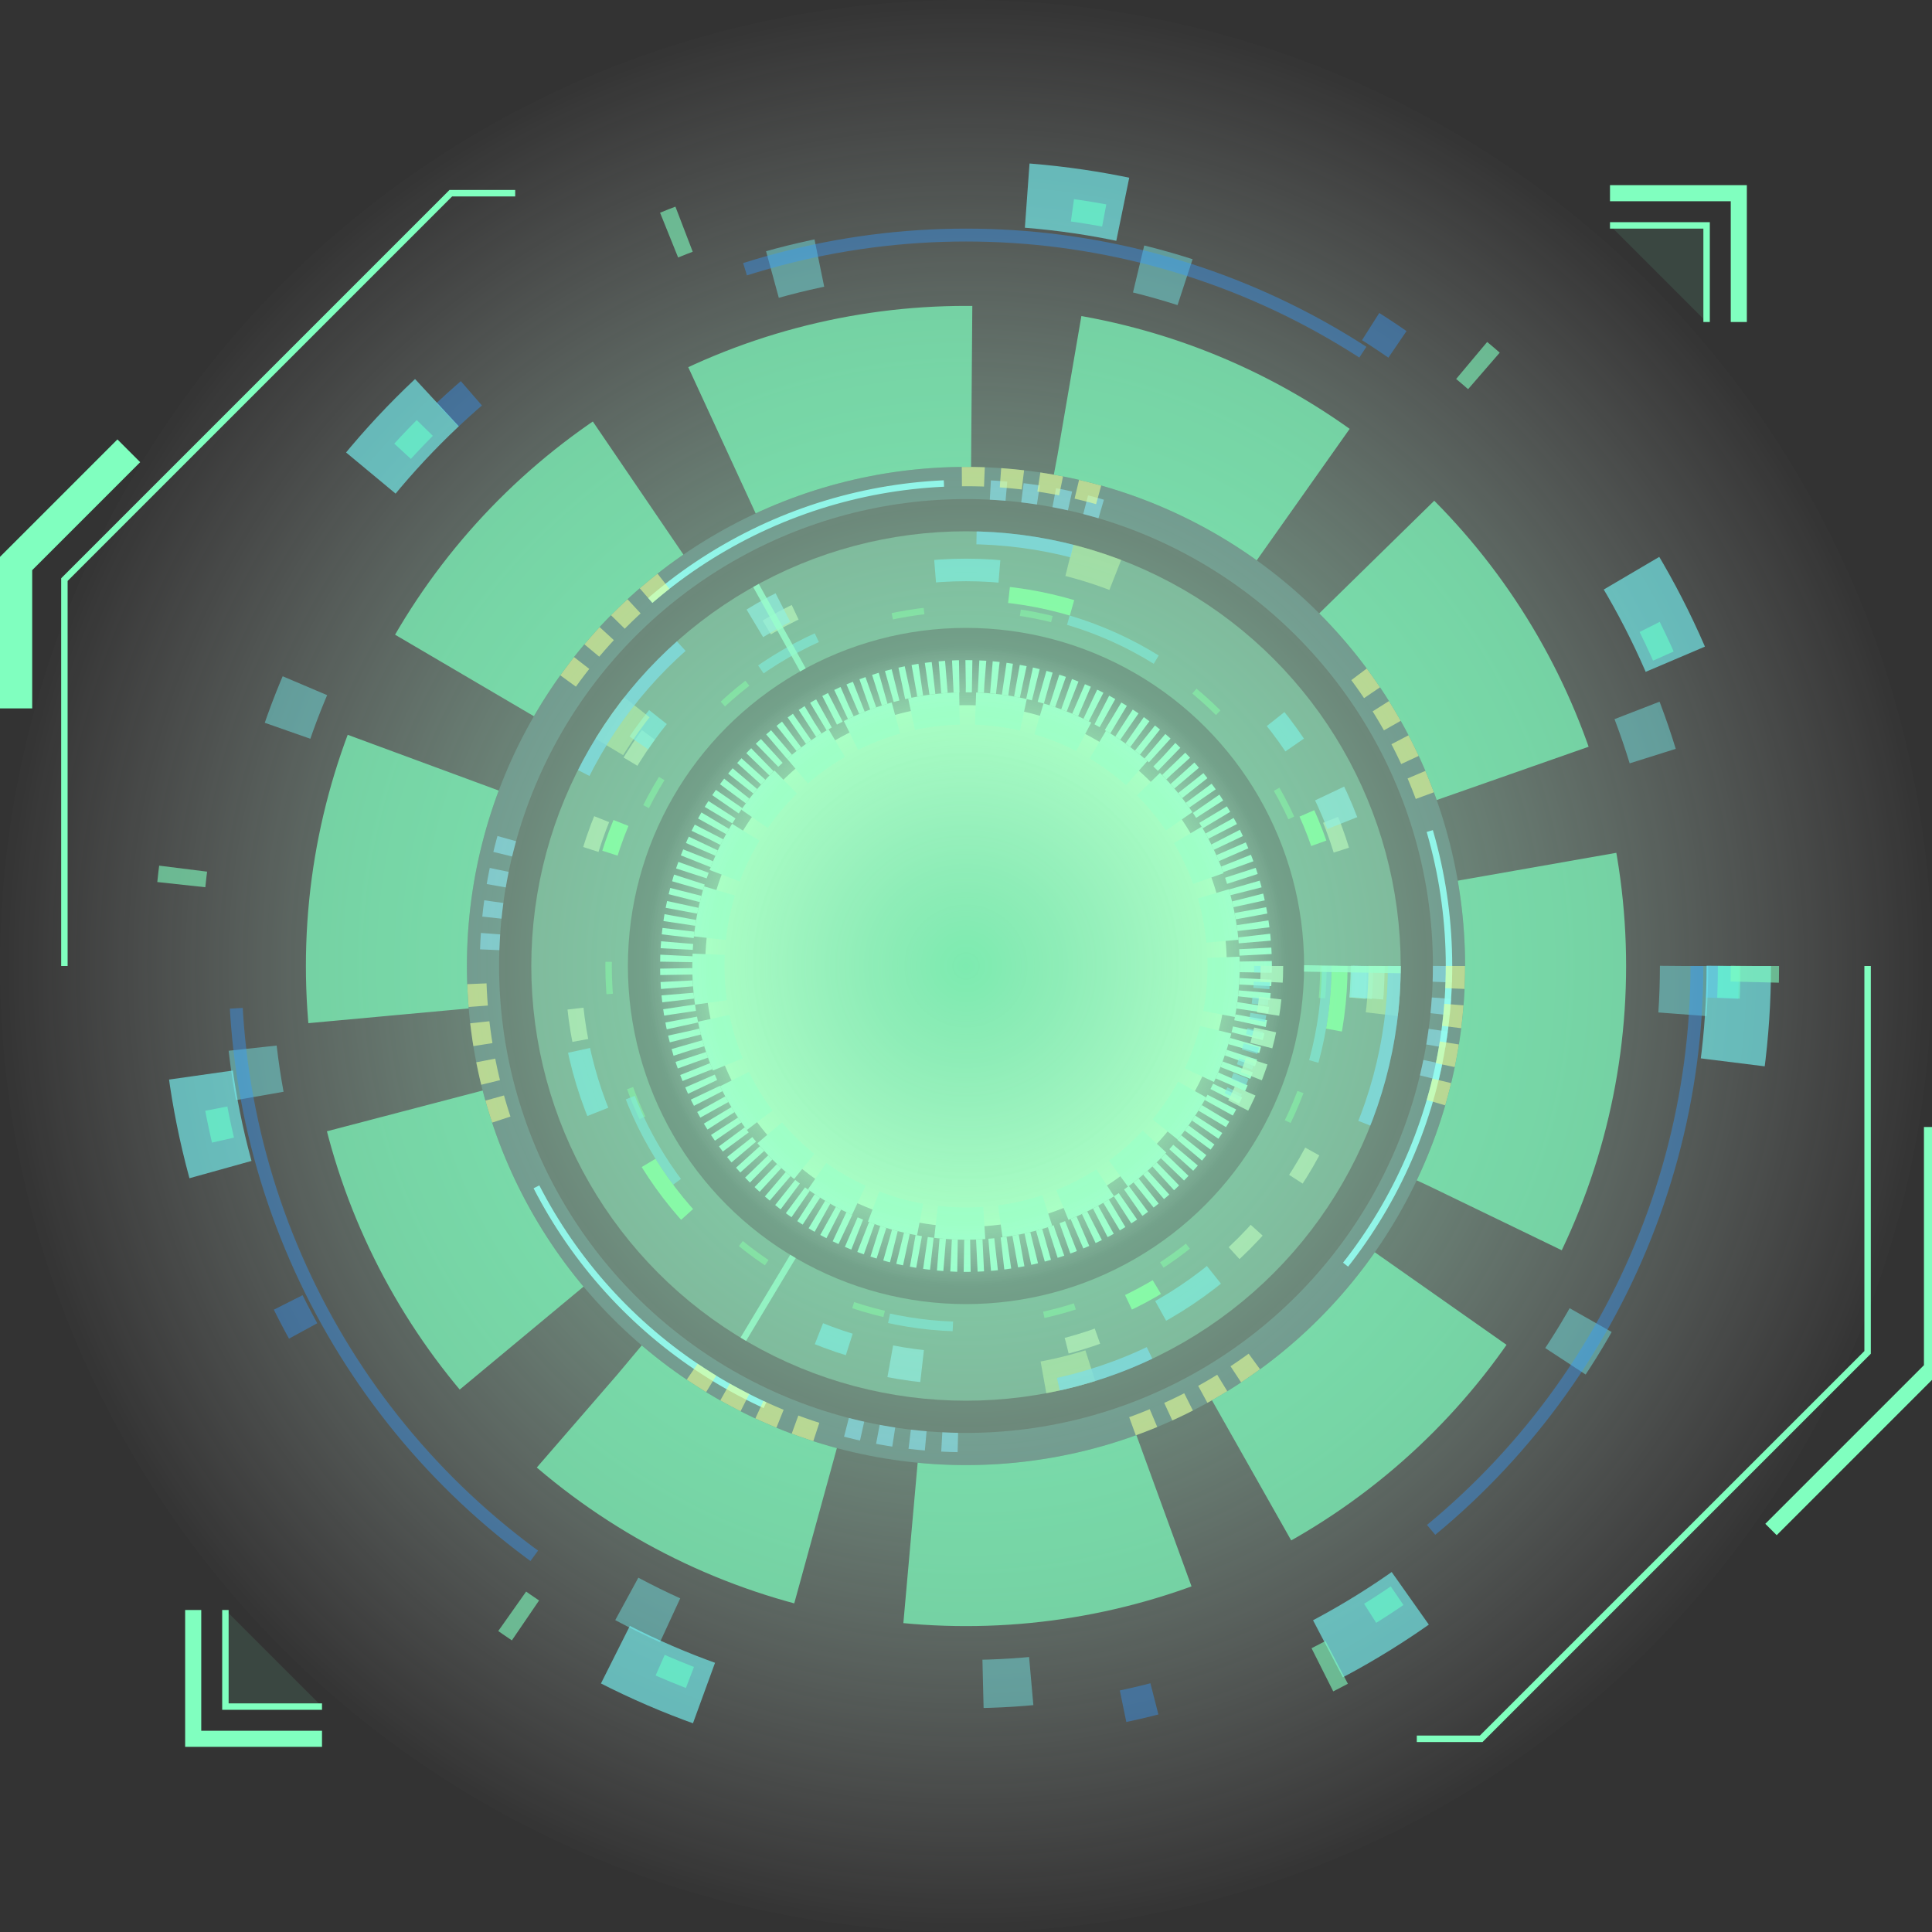 <svg id="tech_wheel" xmlns="http://www.w3.org/2000/svg" viewBox="0 0 600 600"><rect x="0" y="0" width="600" height="600" fill="#333333" stroke="none"/><style>circle{transform-origin: 50% 50%}path{transform-origin: 50% 50%}@keyframes cw_rot{from{transform:rotate(0deg)}to{transform:rotate(-360deg)}}@keyframes ccw_rot{from{transform:rotate(0deg)}to{transform:rotate(360deg)}}@keyframes line_animate{from{opacity:1}to{opacity:0}}</style><radialGradient id="grad1" fx="50%" fy="50%"><stop offset="0%" style="stop-color:rgb(255,255,255);stop-opacity:0"/><stop offset="100%" style="stop-color:rgb(179, 255, 179);stop-opacity:1"/></radialGradient><radialGradient id="grad2" fx="50%" fy="50%"><stop offset="80%" style="stop-color:rgb(179, 255, 179);stop-opacity:1"/><stop offset="100%" style="stop-color:rgb(255,255,255);stop-opacity:0"/></radialGradient><radialGradient id="grad3" fx="50%" fy="50%"><stop offset="0%" style="stop-color:rgb(128,255,191);stop-opacity:1"/><stop offset="100%" style="stop-color:rgb(255,255,255);stop-opacity:0"/></radialGradient><circle cx="300" cy="300" r="80" stroke="#B3FFB3" stroke-width="2" fill="url(#grad1)"/><circle cx="300" cy="300" r="80" stroke="#80FFBF" stroke-dasharray="15,5" stroke-width="10" fill-opacity="0" style="animation:cw_rot 5s linear 0s infinite"/><circle cx="300" cy="300" r="90" stroke="#80FFBF" stroke-dasharray="2,2" stroke-width="10" fill-opacity="0" style="animation:ccw_rot 3s linear 0s infinite"/><circle cx="300" cy="300" r="92" stroke="#3CF" stroke-dasharray="2,3,2,3,2,3,2,3,2,3,2,3,2,3,2,3,2,1000" stroke-width="5" fill-opacity="0" style="opacity:0.6;animation:cw_rot 4s linear 0s infinite"/><circle cx="300" cy="300" r="95" stroke="#B3FFB3" stroke-dasharray="5,5,5,5,5,5,5,5,5,1000" stroke-width="7" fill-opacity="0" style="opacity:0.8;animation:ccw_rot 5s linear 0s infinite"/><circle cx="300" cy="300" r="100" fill="url(#grad2)" style="opacity:0.5"/><circle cx="300" cy="300" r="111" fill-opacity="0" stroke="#4DFF4D" stroke-width="2" stroke-dasharray="10 30 10 50" style="opacity:0.5;animation:ccw_rot 6s linear 0s infinite"/><circle cx="300" cy="300" r="116" fill-opacity="0" stroke="#4DFF4D" stroke-width="5" stroke-dasharray="20 100 10 150" style="opacity:0.9;animation:ccw_rot 7s linear 0s infinite"/><circle cx="300" cy="300" r="112" fill-opacity="0" stroke="#3CF" stroke-width="3" stroke-dasharray="30 150 20 80" style="opacity:0.6;animation:cw_rot 2s linear 0s infinite"/><circle cx="300" cy="300" r="122" fill-opacity="0" stroke="#FF9" stroke-width="5" stroke-dasharray="10 50 10 20 10 50 10 200" style="opacity:0.6;animation:cw_rot 10s linear 0s infinite"/><circle cx="300" cy="300" r="123" fill-opacity="0" stroke="#3CF" stroke-width="7" stroke-dasharray="10 100 20 100" style="opacity:0.7;animation:ccw_rot 5s linear 0s infinite"/><circle cx="300" cy="300" r="125" fill-opacity="0" stroke="#6CF" stroke-width="10" stroke-dasharray="10 200 10 300" style="opacity:0.7;animation:cw_rot 7s linear 0s infinite"/><circle cx="300" cy="300" r="130" fill-opacity="0" stroke="#FF6" stroke-width="10" stroke-dasharray="15 150 15 300" style="opacity:0.5;animation:ccw_rot 10s linear 0s infinite"/><circle cx="300" cy="300" r="133" fill-opacity="0" stroke="#39F" stroke-width="4" stroke-dasharray="50 100 30 300" style="opacity:0.8;animation:cw_rot 8.5s linear 0s infinite"/><circle cx="300" cy="300" r="120" stroke="#80FFBF" stroke-width="30" fill-opacity="0" style="opacity:0.4;animation:ccw_rot 6.5s linear 0s infinite"/><circle cx="300" cy="300" r="120" stroke="#80FFBF" stroke-width="30" fill-opacity="0" stroke-dasharray="2 250" style="opacity:0.8;animation:cw_rot 5s linear 0s infinite"/><circle cx="300" cy="300" r="148" stroke="#6CF" stroke-width="6" stroke-dasharray="5 5 5 5 5 5 5 200" fill-opacity="0" style="opacity:0.6;animation:ccw_rot 1s linear 0s infinite"/><circle cx="300" cy="300" r="150" stroke="#78FFFF" stroke-width="10" fill-opacity="0" style="opacity:0.2;animation:cw_rot 2.5s linear 0s infinite"/><circle cx="300" cy="300" r="150" stroke="#78FFFF" stroke-width="2" stroke-dasharray="100 200" fill-opacity="0" style="opacity:0.9;animation:ccw_rot 2s linear 0s infinite"/><circle cx="300" cy="300" r="152" stroke="#FF6" stroke-width="6" stroke-dasharray="7 5 7 5 7 5 7 100" fill-opacity="0" style="opacity:0.6;animation:cw_rot 1s linear 0s infinite"/><circle cx="300" cy="300" r="300" fill="url(#grad3)" style="opacity:0.8"/><circle cx="300" cy="300" r="180" stroke="#80FFBF" stroke-width="50" fill-opacity="0" stroke-dasharray="80,30" fill="#80FFBF" style="opacity:0.7;animation:ccw_rot 15s linear 0s infinite"/><circle cx="300" cy="300" r="223" stroke="#78FFFF" stroke-width="15" stroke-dasharray="15 100 15 200" fill-opacity="0" style="opacity:0.4;animation:cw_rot 5s linear 0s infinite"/><circle cx="300" cy="300" r="227" stroke="#39F" stroke-width="4" stroke-dasharray="200 300" fill-opacity="0" style="opacity:0.4;animation:ccw_rot 10s linear 0s infinite"/><circle cx="300" cy="300" r="235" stroke="#39F" stroke-width="10" stroke-dasharray="10 300" fill-opacity="0" style="opacity:0.4;animation:cw_rot 8s linear 0s infinite"/><circle cx="300" cy="300" r="240" stroke="#78FFFF" stroke-width="20" stroke-dasharray="30 200" fill-opacity="0" style="opacity:0.6;animation:ccw_rot 4s linear 0s infinite"/><circle cx="300" cy="300" r="237" stroke="#6FC" stroke-width="7" stroke-dasharray="10 220" fill-opacity="0" style="opacity:0.6;animation:cw_rot 5s linear 0s infinite"/><circle cx="300" cy="300" r="245" stroke="#80FFBF" stroke-width="15" stroke-dasharray="5 260" fill-opacity="0" style="opacity:0.6;animation:ccw_rot 10s linear 0s infinite"/><path d="M160 60h-20L20 180v120" stroke="#80FFBF" stroke-width="2" fill-opacity="0"/><path d="M40 140L5 175v45" stroke="#80FFBF" stroke-width="10" fill-opacity="0" style="animation:line_animate 3s linear 0s infinite alternate-reverse"/><path d="M580 300v120L460 540h-20" stroke="#80FFBF" stroke-width="2" fill-opacity="0"/><path d="M600 350v75l-50 50" stroke="#80FFBF" stroke-width="5" fill-opacity="0" style="animation:line_animate 3s linear 0s infinite alternate-reverse"/><path d="M70 500v30h30" stroke="#80FFBF" stroke-width="2" fill-opacity=".1" fill="#80FFBF"/><path d="M60 500v40h40" stroke="#80FFBF" stroke-width="5" fill-opacity="0" style="animation:line_animate 0.5s linear 0s infinite alternate-reverse"/><path d="M500 70h30v30" stroke="#80FFBF" stroke-width="2" fill-opacity=".1" fill="#80FFBF"/><path d="M500 60h40v40" stroke="#80FFBF" stroke-width="5" fill-opacity="0" style="animation:line_animate 0.5s linear 0s infinite alternate-reverse"/>Sorry, your browser does not support inline SVG.</svg>